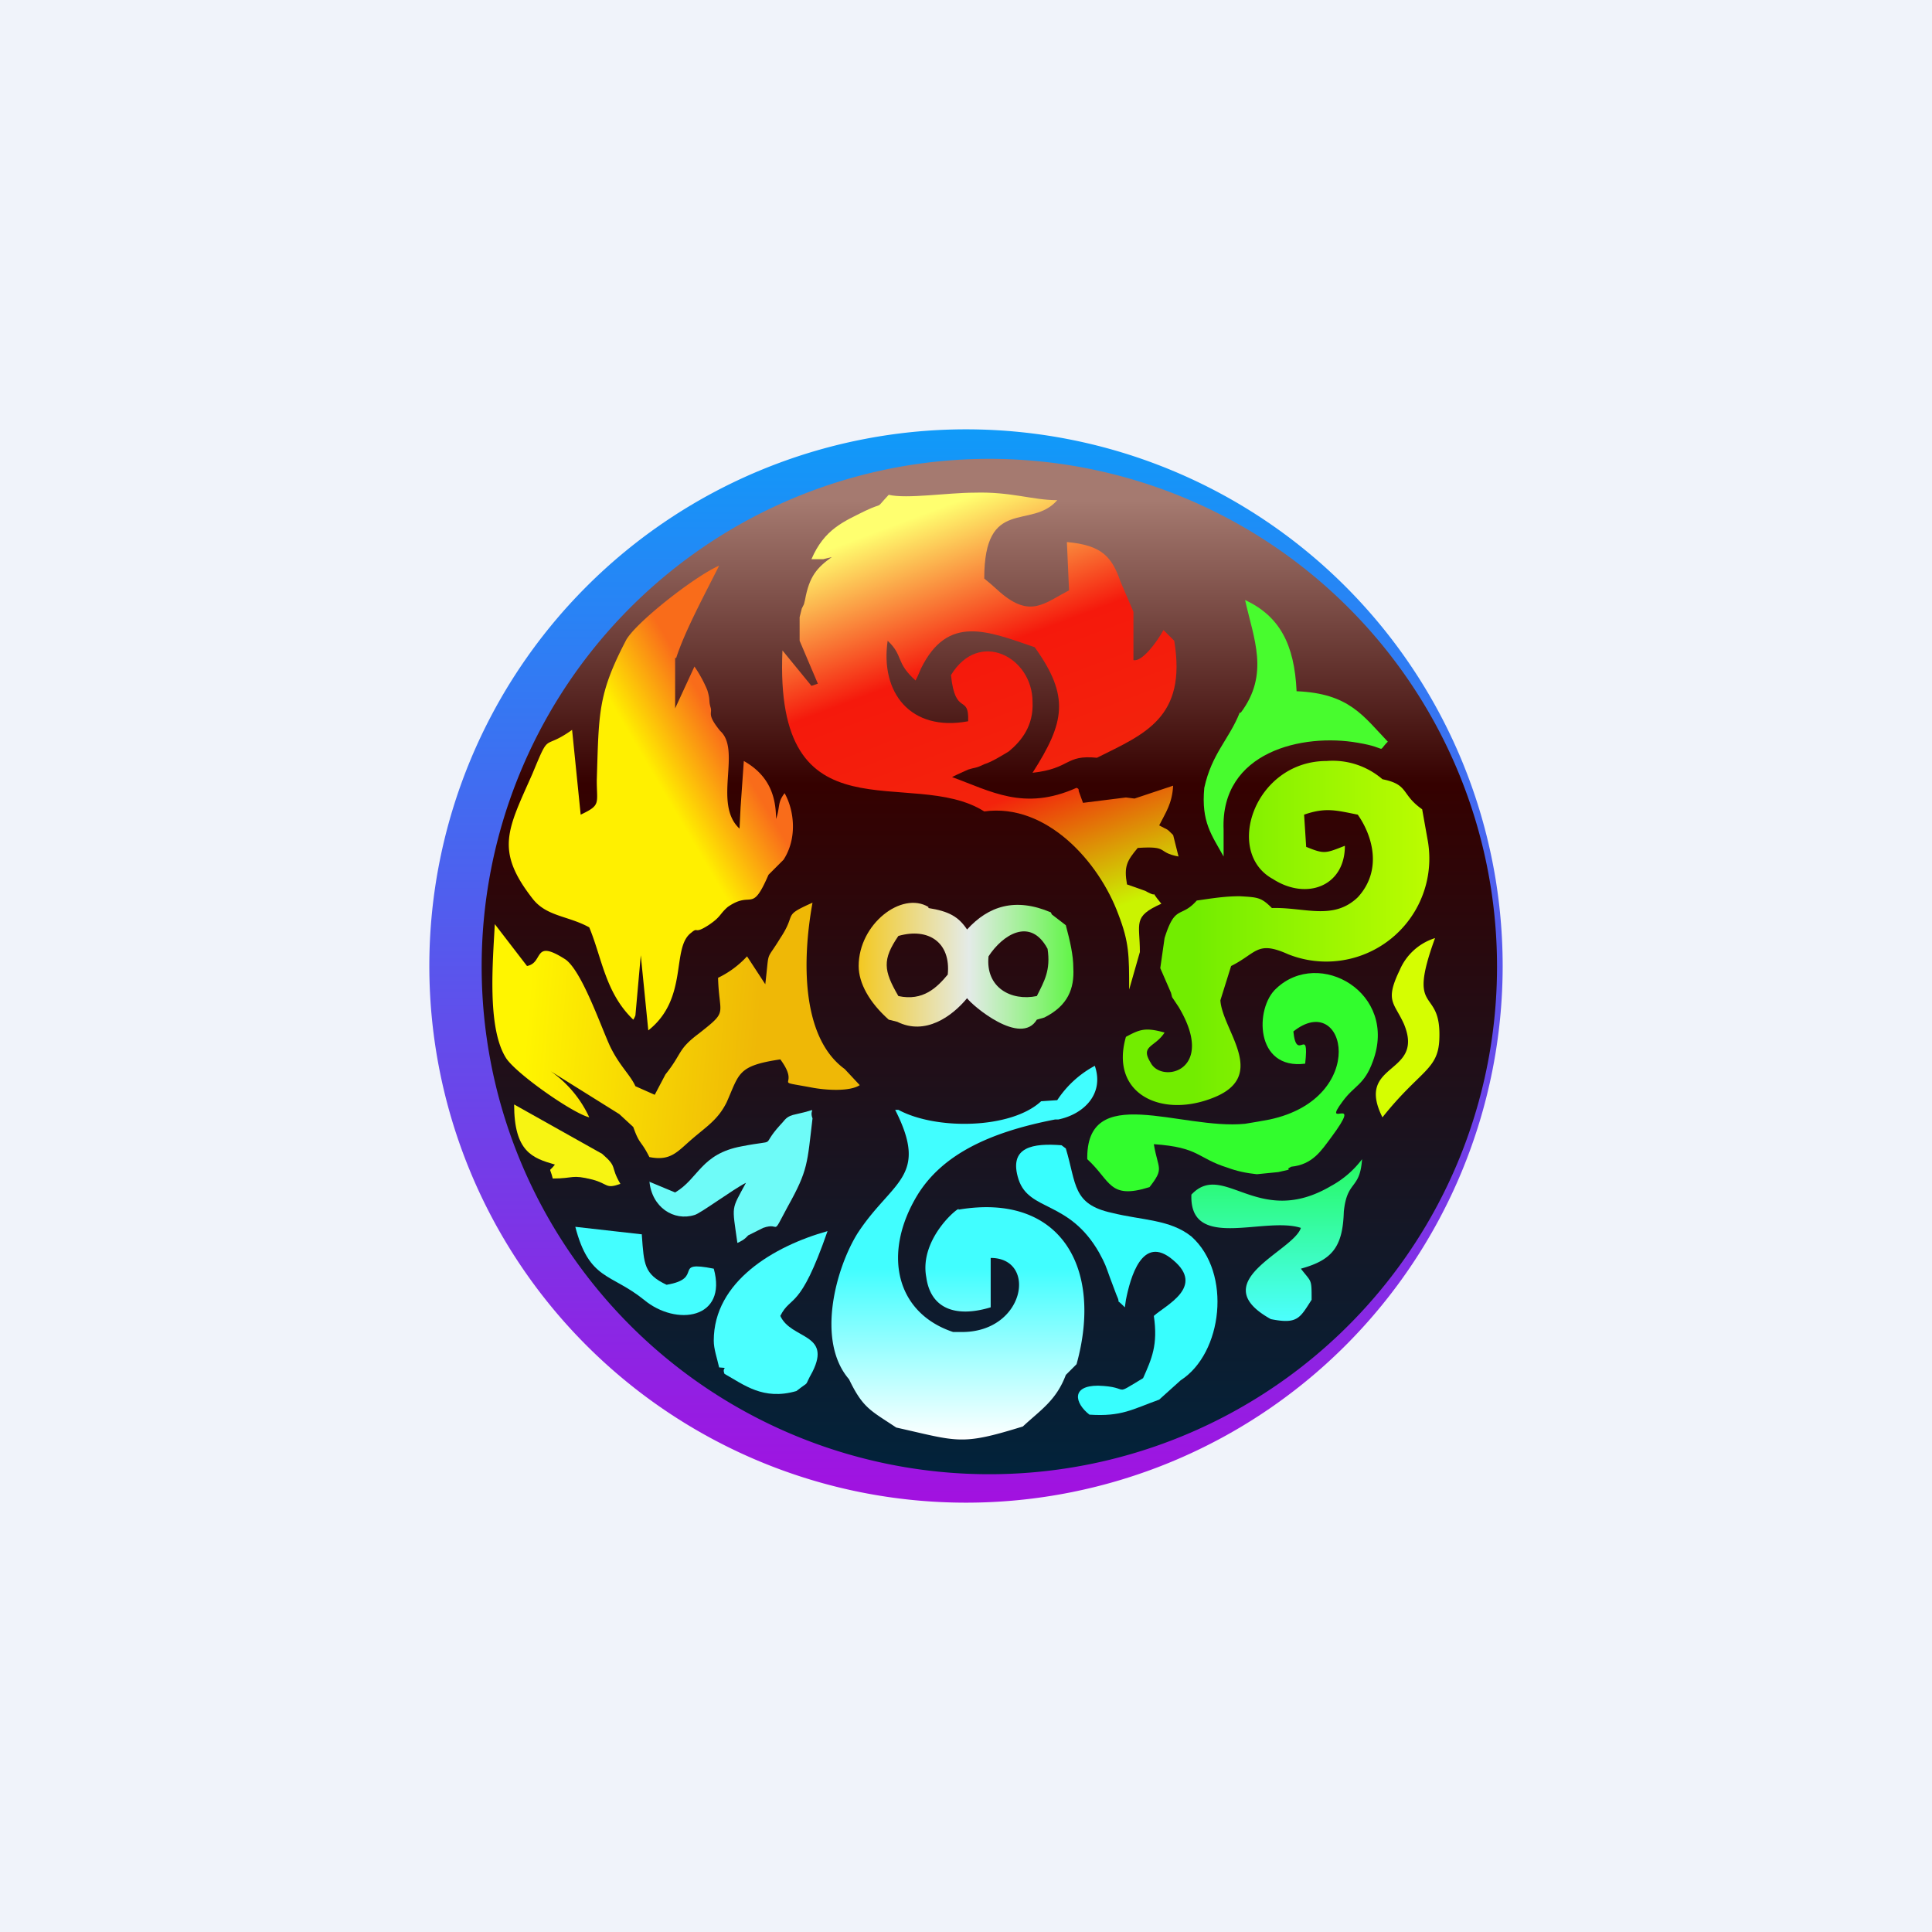 <!-- by TradingView --><svg width="18" height="18" viewBox="0 0 18 18" xmlns="http://www.w3.org/2000/svg"><path fill="#F0F3FA" d="M0 0h18v18H0z"/><path d="M9 4a5 5 0 1 1 0 10A5 5 0 0 1 9 4Z" fill="url(#agubjttmp)"/><path d="M9 4.28a4.73 4.73 0 1 1 0 9.45 4.73 4.73 0 0 1 0-9.45Z" fill="url(#bgubjttmp)"/><path d="M5.92 10.12c-.05-.11-.15-.19-.24-.38-.09-.2-.26-.69-.41-.8-.31-.2-.2.03-.36.06l-.3-.39c-.02.37-.07.96.1 1.24.08.14.62.52.78.56a1.07 1.07 0 0 0-.36-.43l.64.4.13.12c.06.17.07.12.15.28.2.04.26-.05.4-.17.14-.12.24-.18.32-.34.12-.27.1-.34.5-.4.2.27-.1.19.28.26.15.03.37.04.46-.02l-.14-.15c-.4-.29-.4-1-.3-1.55-.29.13-.14.09-.3.33-.14.23-.1.09-.14.43l-.17-.26a.89.89 0 0 1-.27.2c.01.36.1.3-.18.52-.2.15-.15.18-.31.38l-.1.19-.18-.08Z" fill="url(#cgubjttmp)"/><path d="m10.48 12.18.01-.07c.04-.2.15-.62.44-.37.3.25-.07.42-.18.52.04.27-.02.4-.1.58-.3.18-.1.08-.42.07-.25 0-.22.16-.08.27.3.02.4-.05.65-.14l.2-.18c.39-.25.48-1 .1-1.34-.2-.16-.46-.15-.74-.22-.37-.08-.33-.27-.43-.6l-.04-.03c-.26-.02-.5.01-.4.32.1.3.47.19.75.68.06.11.06.12.1.23l.06.16c.06.13-.04 0 .08.12Z" fill="#38FEFE"/><path d="M11.55 6.64c-.1.25-.26.38-.33.7-.03.32.07.44.18.64v-.25c-.03-.73.74-.9 1.25-.81.3.05.17.1.28-.01-.23-.24-.36-.45-.85-.47-.02-.44-.16-.7-.48-.85.08.36.23.69-.04 1.05Z" fill="#48FC2E"/><path d="M6.3 6.13c.08-.25.27-.6.4-.86-.23.1-.79.54-.87.7-.26.5-.25.67-.27 1.3 0 .22.04.23-.15.32l-.08-.79c-.28.2-.2 0-.37.41-.23.52-.35.71 0 1.16.13.17.33.16.53.27.12.29.15.61.41.86a.17.17 0 0 0 .02-.04l.05-.56.07.7c.38-.3.21-.77.4-.91.07-.06.02.02.16-.07.12-.08.1-.1.18-.17.23-.16.22.07.38-.3l.06-.06.08-.08c.13-.2.1-.46.01-.62-.07.09-.04.13-.08.24 0-.22-.07-.41-.3-.54l-.03.43-.01.2c-.25-.23.02-.73-.18-.91-.13-.16-.07-.16-.09-.22-.02-.07 0-.06-.03-.16a1.2 1.2 0 0 0-.12-.22l-.18.39v-.47Z" fill="url(#dgubjttmp)"/><path d="M6.05 11c.02.25.23.38.42.32.05-.01.36-.24.48-.3-.14.26-.13.2-.08.56.07-.03.09-.06.1-.07l.14-.07c.17-.06.07.1.23-.2.19-.34.18-.4.23-.82-.04-.1.08-.09-.15-.04-.1.02-.1.05-.15.1-.2.22 0 .13-.36.2-.38.07-.4.3-.62.43l-.24-.1Z" fill="#6EFBF8"/><path d="m12.17 7.9-.02-.31c.2-.07.3-.04.5 0 .14.2.23.52 0 .77-.23.22-.5.09-.8.1-.1-.1-.13-.1-.3-.11-.14 0-.26.02-.4.04-.15.17-.2.03-.3.35l-.04.28.1.23.01.04.02.03.04.06c.36.6-.16.72-.26.52-.1-.16.04-.14.13-.28-.18-.05-.23-.03-.36.04-.15.52.31.75.78.58.57-.2.12-.63.1-.92l.1-.32c.24-.12.24-.24.53-.11a.96.96 0 0 0 1.3-1.07l-.05-.28c-.2-.14-.12-.23-.37-.28a.71.71 0 0 0-.52-.17c-.67 0-.96.85-.5 1.1.31.2.67.07.67-.31-.18.07-.19.08-.36.01Z" fill="url(#egubjttmp)"/><path d="M7.57 12.78c.18-.36-.2-.3-.3-.52.1-.2.18-.04.44-.79-.5.14-1.06.47-1.06 1.02 0 .08.03.16.05.25.1.01.02-.01.05.06.18.1.36.25.67.16.14-.11.06-.02.15-.18Z" fill="#4BFFFF"/><path d="M10.13 10.8c.22.2.2.38.58.26.14-.18.08-.16.04-.4.43.03.4.13.69.22.08.03.17.05.27.06l.2-.02c.18-.04.04-.01.12-.05.2-.02.28-.15.37-.27.32-.43-.1-.06.11-.34.11-.15.2-.15.28-.37.24-.64-.5-1.06-.9-.68-.2.18-.2.76.27.7.04-.37-.08 0-.11-.3.49-.39.71.62-.22.82l-.11.02-.12.02c-.6.06-1.49-.4-1.47.34Z" fill="#32FD2D"/><path d="m5.98 11.5-.62-.07c.13.5.33.43.64.68.3.25.78.18.65-.29-.4-.08-.08.09-.44.15-.21-.1-.21-.19-.23-.46Z" fill="#44FEFF"/><path d="M12.88 10.41c.35-.44.52-.44.53-.73.02-.5-.31-.2-.04-.94a.53.53 0 0 0-.33.3c-.14.29-.05.3.04.5.2.48-.46.35-.2.87Z" fill="#D5FE01"/><path d="M11.1 11.13c-.02.53.68.2 1.02.31-.07.22-.91.5-.28.85.25.05.27-.01.38-.18 0-.2 0-.16-.1-.29.29-.08.39-.2.4-.53.03-.3.15-.2.17-.49a.9.9 0 0 1-.29.25c-.68.4-1-.24-1.3.08Z" fill="url(#fgubjttmp)"/><path d="M5.15 10.98c.2 0 .17-.04.37.01.15.04.12.09.26.04-.1-.17-.02-.15-.17-.28l-.82-.46c0 .44.17.5.38.56-.06.08-.05.01-.02.13Z" fill="#F7F412"/><path d="M9.76 8.84c.03.2-.03.3-.1.44-.24.05-.48-.08-.45-.37.13-.2.39-.37.55-.07Zm-.93.24c-.1.12-.23.25-.46.2-.14-.24-.15-.34 0-.56.28-.08.49.06.46.36Zm-.18-.63C8.4 8.3 8 8.61 8 9c0 .16.1.34.28.5l.08.02c.26.13.51-.05.65-.22.05.07.5.45.65.2l.07-.02c.22-.11.28-.27.27-.46 0-.12-.03-.25-.07-.4l-.13-.1-.01-.02c-.33-.14-.58-.06-.78.16-.08-.12-.17-.17-.36-.2Z" fill="url(#ggubjttmp)"/><path d="M10.44 5.42c-.08-.23-.17-.34-.5-.37l.02.45c-.23.12-.36.26-.64.02l-.09-.08-.06-.05c0-.77.44-.45.68-.73-.23 0-.43-.08-.77-.07-.25 0-.63.06-.8.02-.14.15-.03.06-.22.15-.2.1-.38.17-.5.45h.11l.08-.02c-.14.1-.21.18-.25.4l-.01.04-.02.04-.02.08v.22l.17.4-.06.02-.27-.33c-.08 1.8 1.2 1.07 1.88 1.5.58-.08 1.07.47 1.25.96.1.26.1.38.1.7l.1-.35c0-.27-.07-.33.2-.45-.14-.17.01-.03-.15-.12l-.17-.06c-.03-.17 0-.22.1-.34.3-.02.17.04.38.08l-.05-.2c-.07-.07-.04-.04-.13-.09.06-.12.12-.2.13-.37l-.36.12-.08-.01-.4.05-.04-.11c0-.02 0-.02-.02-.03-.49.22-.8.03-1.16-.1l.04-.02.11-.05c.06-.02.07-.01.15-.05.07-.02.18-.09.23-.12.12-.1.23-.24.22-.46 0-.42-.5-.68-.76-.25.04.39.17.17.16.43-.54.1-.82-.27-.75-.75.15.14.07.2.26.37l.02-.04.03-.07c.25-.51.62-.35 1.06-.2.33.46.28.7-.02 1.17.36-.04.3-.17.6-.14.44-.22.84-.37.72-1.09l-.1-.1c-.06.11-.2.3-.28.28V5.7l-.12-.28Z" fill="url(#hgubjttmp)"/><path d="M9.86 10.43c.24-.05.43-.24.34-.5a.96.96 0 0 0-.35.32l-.15.01c-.28.26-.98.27-1.33.08h-.03c.32.63-.03.66-.35 1.15-.2.32-.39 1-.08 1.36.13.27.2.29.44.45.58.13.6.17 1.18-.01.16-.15.31-.24.4-.48l.1-.1c.25-.9-.15-1.6-1.1-1.44.03-.05-.37.26-.3.63.04.29.27.38.6.28v-.46c.44 0 .32.7-.28.69h-.07c-.54-.18-.66-.74-.33-1.28.23-.37.66-.58 1.28-.7h.03Z" fill="url(#igubjttmp)"/><defs><linearGradient id="agubjttmp" x1="9" y1="4" x2="9" y2="14" gradientUnits="userSpaceOnUse"><stop stop-color="#109AF9"/><stop offset="1" stop-color="#A211E0"/></linearGradient><linearGradient id="bgubjttmp" x1="9" y1="4.28" x2="9" y2="13.72" gradientUnits="userSpaceOnUse"><stop offset=".04" stop-color="#A57A70"/><stop offset=".32" stop-color="#350100"/><stop offset="1" stop-color="#02233B"/></linearGradient><linearGradient id="cgubjttmp" x1="4.44" y1="9.15" x2="7.97" y2="9.44" gradientUnits="userSpaceOnUse"><stop offset=".14" stop-color="#FFF500"/><stop offset=".75" stop-color="#EFB806"/></linearGradient><linearGradient id="dgubjttmp" x1="7.68" y1="7.24" x2="5.18" y2="8.71" gradientUnits="userSpaceOnUse"><stop offset=".21" stop-color="#F96C1A"/><stop offset=".47" stop-color="#FFF000"/></linearGradient><linearGradient id="egubjttmp" x1="10.47" y1="8.41" x2="13.71" y2="8.41" gradientUnits="userSpaceOnUse"><stop offset=".2" stop-color="#72ED00"/><stop offset="1" stop-color="#C9FF00"/></linearGradient><linearGradient id="fgubjttmp" x1="11.9" y1="10.8" x2="11.9" y2="12.31" gradientUnits="userSpaceOnUse"><stop stop-color="#26F960"/><stop offset="1" stop-color="#4CFFFF"/></linearGradient><linearGradient id="ggubjttmp" x1="8.01" y1="9" x2="10.13" y2="9" gradientUnits="userSpaceOnUse"><stop stop-color="#F3C923"/><stop offset=".48" stop-color="#E4EBE8"/><stop offset="1" stop-color="#4FF631"/></linearGradient><linearGradient id="hgubjttmp" x1="9.13" y1="4.59" x2="10.62" y2="8.56" gradientUnits="userSpaceOnUse"><stop stop-color="#FFFF6F"/><stop offset=".33" stop-color="#F5190C"/><stop offset=".65" stop-color="#F3230C"/><stop offset=".96" stop-color="#CAF301"/></linearGradient><linearGradient id="igubjttmp" x1="8.98" y1="9.94" x2="8.98" y2="13.41" gradientUnits="userSpaceOnUse"><stop offset=".54" stop-color="#41FEFF"/><stop offset="1" stop-color="#fff"/></linearGradient></defs></svg>